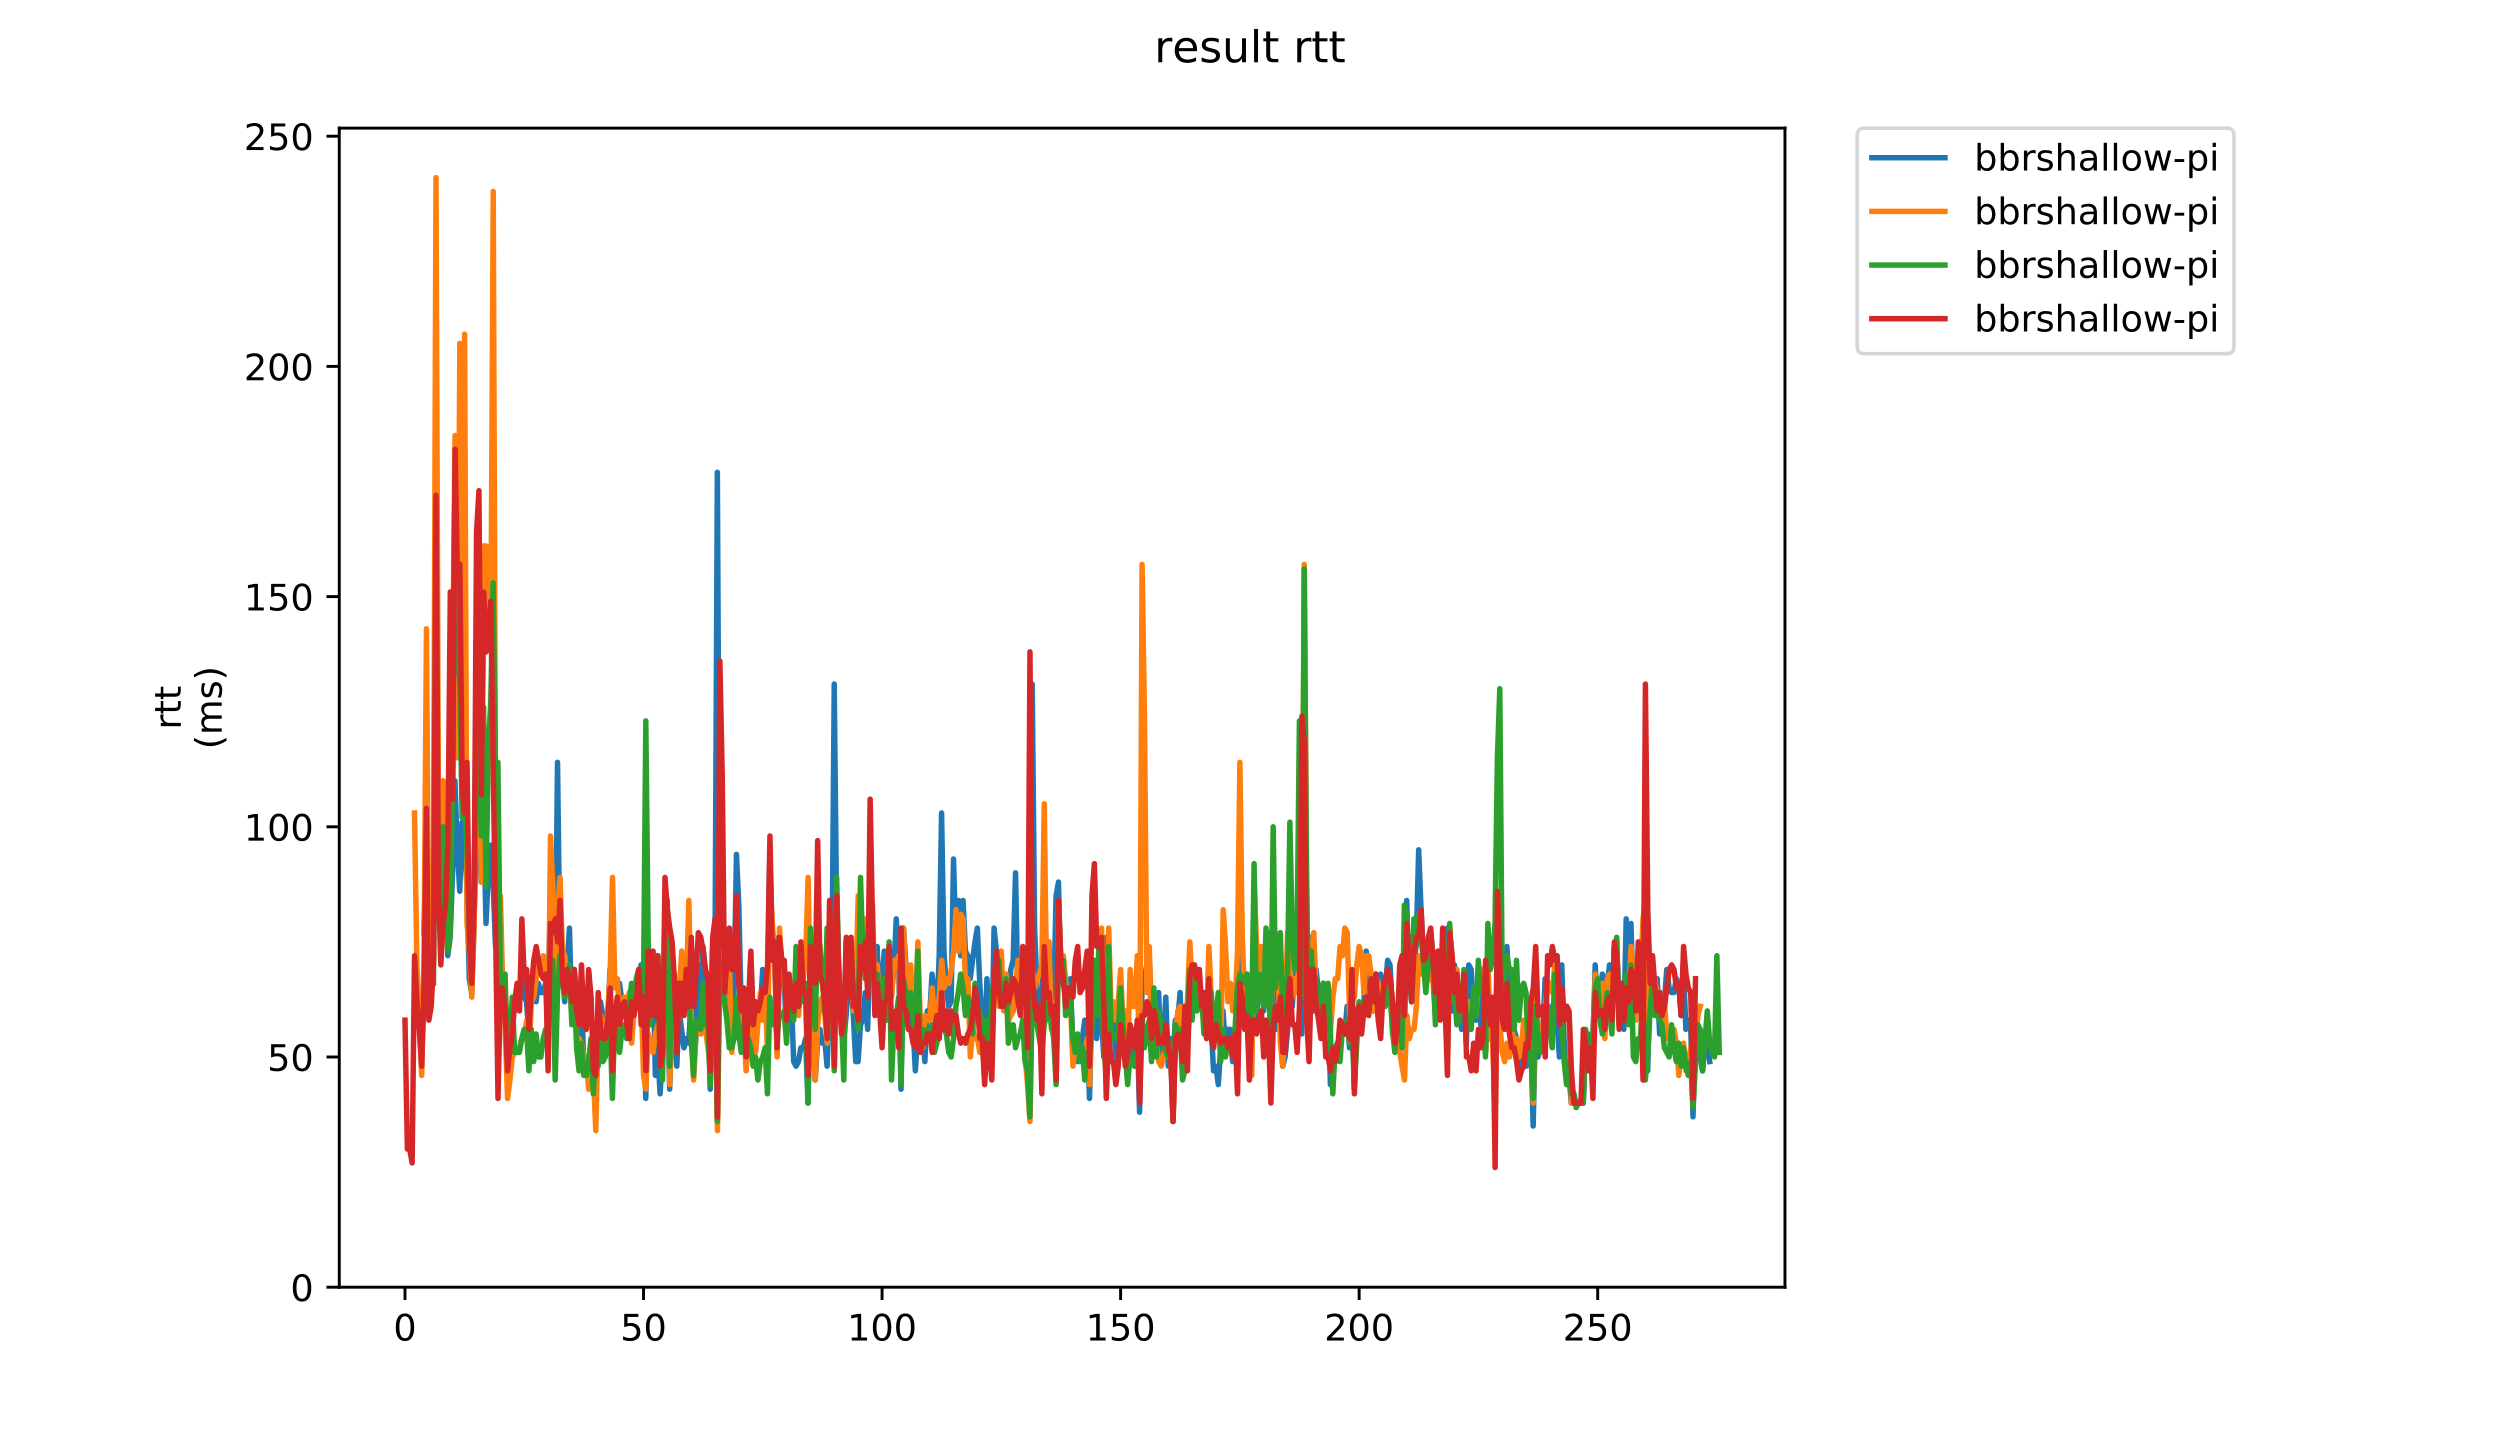 <?xml version="1.0" encoding="utf-8" standalone="no"?>
<!DOCTYPE svg PUBLIC "-//W3C//DTD SVG 1.1//EN"
  "http://www.w3.org/Graphics/SVG/1.1/DTD/svg11.dtd">
<!-- Created with matplotlib (https://matplotlib.org/) -->
<svg height="396pt" version="1.1" viewBox="0 0 684 396" width="684pt" xmlns="http://www.w3.org/2000/svg" xmlns:xlink="http://www.w3.org/1999/xlink">
 <defs>
  <style type="text/css">
*{stroke-linecap:butt;stroke-linejoin:round;}
  </style>
 </defs>
 <g id="figure_1">
  <g id="patch_1">
   <path d="M 0 396 
L 684 396 
L 684 0 
L 0 0 
z
" style="fill:#ffffff;"/>
  </g>
  <g id="axes_1">
   <g id="patch_2">
    <path d="M 92.824 352.174 
L 488.365 352.174 
L 488.365 35.062 
L 92.824 35.062 
z
" style="fill:#ffffff;"/>
   </g>
   <g id="matplotlib.axis_1">
    <g id="xtick_1">
     <g id="line2d_1">
      <defs>
       <path d="M 0 0 
L 0 3.5 
" id="m78c7bd6105" style="stroke:#000000;stroke-width:0.8;"/>
      </defs>
      <g>
       <use style="stroke:#000000;stroke-width:0.8;" x="110.803" xlink:href="#m78c7bd6105" y="352.174"/>
      </g>
     </g>
     <g id="text_1">
      <!-- 0 -->
      <defs>
       <path d="M 31.781 66.406 
Q 24.172 66.406 20.328 58.906 
Q 16.5 51.422 16.5 36.375 
Q 16.5 21.391 20.328 13.891 
Q 24.172 6.391 31.781 6.391 
Q 39.453 6.391 43.281 13.891 
Q 47.125 21.391 47.125 36.375 
Q 47.125 51.422 43.281 58.906 
Q 39.453 66.406 31.781 66.406 
z
M 31.781 74.219 
Q 44.047 74.219 50.516 64.516 
Q 56.984 54.828 56.984 36.375 
Q 56.984 17.969 50.516 8.266 
Q 44.047 -1.422 31.781 -1.422 
Q 19.531 -1.422 13.062 8.266 
Q 6.594 17.969 6.594 36.375 
Q 6.594 54.828 13.062 64.516 
Q 19.531 74.219 31.781 74.219 
z
" id="DejaVuSans-48"/>
      </defs>
      <g transform="translate(107.622 366.773)scale(0.1 -0.1)">
       <use xlink:href="#DejaVuSans-48"/>
      </g>
     </g>
    </g>
    <g id="xtick_2">
     <g id="line2d_2">
      <g>
       <use style="stroke:#000000;stroke-width:0.8;" x="176.068" xlink:href="#m78c7bd6105" y="352.174"/>
      </g>
     </g>
     <g id="text_2">
      <!-- 50 -->
      <defs>
       <path d="M 10.797 72.906 
L 49.516 72.906 
L 49.516 64.594 
L 19.828 64.594 
L 19.828 46.734 
Q 21.969 47.469 24.109 47.828 
Q 26.266 48.188 28.422 48.188 
Q 40.625 48.188 47.75 41.5 
Q 54.891 34.812 54.891 23.391 
Q 54.891 11.625 47.562 5.094 
Q 40.234 -1.422 26.906 -1.422 
Q 22.312 -1.422 17.547 -0.641 
Q 12.797 0.141 7.719 1.703 
L 7.719 11.625 
Q 12.109 9.234 16.797 8.062 
Q 21.484 6.891 26.703 6.891 
Q 35.156 6.891 40.078 11.328 
Q 45.016 15.766 45.016 23.391 
Q 45.016 31 40.078 35.438 
Q 35.156 39.891 26.703 39.891 
Q 22.75 39.891 18.812 39.016 
Q 14.891 38.141 10.797 36.281 
z
" id="DejaVuSans-53"/>
      </defs>
      <g transform="translate(169.706 366.773)scale(0.1 -0.1)">
       <use xlink:href="#DejaVuSans-53"/>
       <use x="63.623" xlink:href="#DejaVuSans-48"/>
      </g>
     </g>
    </g>
    <g id="xtick_3">
     <g id="line2d_3">
      <g>
       <use style="stroke:#000000;stroke-width:0.8;" x="241.334" xlink:href="#m78c7bd6105" y="352.174"/>
      </g>
     </g>
     <g id="text_3">
      <!-- 100 -->
      <defs>
       <path d="M 12.406 8.297 
L 28.516 8.297 
L 28.516 63.922 
L 10.984 60.406 
L 10.984 69.391 
L 28.422 72.906 
L 38.281 72.906 
L 38.281 8.297 
L 54.391 8.297 
L 54.391 0 
L 12.406 0 
z
" id="DejaVuSans-49"/>
      </defs>
      <g transform="translate(231.79 366.773)scale(0.1 -0.1)">
       <use xlink:href="#DejaVuSans-49"/>
       <use x="63.623" xlink:href="#DejaVuSans-48"/>
       <use x="127.246" xlink:href="#DejaVuSans-48"/>
      </g>
     </g>
    </g>
    <g id="xtick_4">
     <g id="line2d_4">
      <g>
       <use style="stroke:#000000;stroke-width:0.8;" x="306.599" xlink:href="#m78c7bd6105" y="352.174"/>
      </g>
     </g>
     <g id="text_4">
      <!-- 150 -->
      <g transform="translate(297.055 366.773)scale(0.1 -0.1)">
       <use xlink:href="#DejaVuSans-49"/>
       <use x="63.623" xlink:href="#DejaVuSans-53"/>
       <use x="127.246" xlink:href="#DejaVuSans-48"/>
      </g>
     </g>
    </g>
    <g id="xtick_5">
     <g id="line2d_5">
      <g>
       <use style="stroke:#000000;stroke-width:0.8;" x="371.864" xlink:href="#m78c7bd6105" y="352.174"/>
      </g>
     </g>
     <g id="text_5">
      <!-- 200 -->
      <defs>
       <path d="M 19.188 8.297 
L 53.609 8.297 
L 53.609 0 
L 7.328 0 
L 7.328 8.297 
Q 12.938 14.109 22.625 23.891 
Q 32.328 33.688 34.812 36.531 
Q 39.547 41.844 41.422 45.531 
Q 43.312 49.219 43.312 52.781 
Q 43.312 58.594 39.234 62.25 
Q 35.156 65.922 28.609 65.922 
Q 23.969 65.922 18.812 64.312 
Q 13.672 62.703 7.812 59.422 
L 7.812 69.391 
Q 13.766 71.781 18.938 73 
Q 24.125 74.219 28.422 74.219 
Q 39.75 74.219 46.484 68.547 
Q 53.219 62.891 53.219 53.422 
Q 53.219 48.922 51.531 44.891 
Q 49.859 40.875 45.406 35.406 
Q 44.188 33.984 37.641 27.219 
Q 31.109 20.453 19.188 8.297 
z
" id="DejaVuSans-50"/>
      </defs>
      <g transform="translate(362.321 366.773)scale(0.1 -0.1)">
       <use xlink:href="#DejaVuSans-50"/>
       <use x="63.623" xlink:href="#DejaVuSans-48"/>
       <use x="127.246" xlink:href="#DejaVuSans-48"/>
      </g>
     </g>
    </g>
    <g id="xtick_6">
     <g id="line2d_6">
      <g>
       <use style="stroke:#000000;stroke-width:0.8;" x="437.13" xlink:href="#m78c7bd6105" y="352.174"/>
      </g>
     </g>
     <g id="text_6">
      <!-- 250 -->
      <g transform="translate(427.586 366.773)scale(0.1 -0.1)">
       <use xlink:href="#DejaVuSans-50"/>
       <use x="63.623" xlink:href="#DejaVuSans-53"/>
       <use x="127.246" xlink:href="#DejaVuSans-48"/>
      </g>
     </g>
    </g>
   </g>
   <g id="matplotlib.axis_2">
    <g id="ytick_1">
     <g id="line2d_7">
      <defs>
       <path d="M 0 0 
L -3.5 0 
" id="m5dd2bd2a03" style="stroke:#000000;stroke-width:0.8;"/>
      </defs>
      <g>
       <use style="stroke:#000000;stroke-width:0.8;" x="92.824" xlink:href="#m5dd2bd2a03" y="352.174"/>
      </g>
     </g>
     <g id="text_7">
      <!-- 0 -->
      <g transform="translate(79.461 355.973)scale(0.1 -0.1)">
       <use xlink:href="#DejaVuSans-48"/>
      </g>
     </g>
    </g>
    <g id="ytick_2">
     <g id="line2d_8">
      <g>
       <use style="stroke:#000000;stroke-width:0.8;" x="92.824" xlink:href="#m5dd2bd2a03" y="289.193"/>
      </g>
     </g>
     <g id="text_8">
      <!-- 50 -->
      <g transform="translate(73.099 292.992)scale(0.1 -0.1)">
       <use xlink:href="#DejaVuSans-53"/>
       <use x="63.623" xlink:href="#DejaVuSans-48"/>
      </g>
     </g>
    </g>
    <g id="ytick_3">
     <g id="line2d_9">
      <g>
       <use style="stroke:#000000;stroke-width:0.8;" x="92.824" xlink:href="#m5dd2bd2a03" y="226.211"/>
      </g>
     </g>
     <g id="text_9">
      <!-- 100 -->
      <g transform="translate(66.736 230.01)scale(0.1 -0.1)">
       <use xlink:href="#DejaVuSans-49"/>
       <use x="63.623" xlink:href="#DejaVuSans-48"/>
       <use x="127.246" xlink:href="#DejaVuSans-48"/>
      </g>
     </g>
    </g>
    <g id="ytick_4">
     <g id="line2d_10">
      <g>
       <use style="stroke:#000000;stroke-width:0.8;" x="92.824" xlink:href="#m5dd2bd2a03" y="163.23"/>
      </g>
     </g>
     <g id="text_10">
      <!-- 150 -->
      <g transform="translate(66.736 167.029)scale(0.1 -0.1)">
       <use xlink:href="#DejaVuSans-49"/>
       <use x="63.623" xlink:href="#DejaVuSans-53"/>
       <use x="127.246" xlink:href="#DejaVuSans-48"/>
      </g>
     </g>
    </g>
    <g id="ytick_5">
     <g id="line2d_11">
      <g>
       <use style="stroke:#000000;stroke-width:0.8;" x="92.824" xlink:href="#m5dd2bd2a03" y="100.248"/>
      </g>
     </g>
     <g id="text_11">
      <!-- 200 -->
      <g transform="translate(66.736 104.048)scale(0.1 -0.1)">
       <use xlink:href="#DejaVuSans-50"/>
       <use x="63.623" xlink:href="#DejaVuSans-48"/>
       <use x="127.246" xlink:href="#DejaVuSans-48"/>
      </g>
     </g>
    </g>
    <g id="ytick_6">
     <g id="line2d_12">
      <g>
       <use style="stroke:#000000;stroke-width:0.8;" x="92.824" xlink:href="#m5dd2bd2a03" y="37.267"/>
      </g>
     </g>
     <g id="text_12">
      <!-- 250 -->
      <g transform="translate(66.736 41.066)scale(0.1 -0.1)">
       <use xlink:href="#DejaVuSans-50"/>
       <use x="63.623" xlink:href="#DejaVuSans-53"/>
       <use x="127.246" xlink:href="#DejaVuSans-48"/>
      </g>
     </g>
    </g>
    <g id="text_13">
     <!-- rtt -->
     <defs>
      <path d="M 41.109 46.297 
Q 39.594 47.172 37.812 47.578 
Q 36.031 48 33.891 48 
Q 26.266 48 22.188 43.047 
Q 18.109 38.094 18.109 28.812 
L 18.109 0 
L 9.078 0 
L 9.078 54.688 
L 18.109 54.688 
L 18.109 46.188 
Q 20.953 51.172 25.484 53.578 
Q 30.031 56 36.531 56 
Q 37.453 56 38.578 55.875 
Q 39.703 55.766 41.062 55.516 
z
" id="DejaVuSans-114"/>
      <path d="M 18.312 70.219 
L 18.312 54.688 
L 36.812 54.688 
L 36.812 47.703 
L 18.312 47.703 
L 18.312 18.016 
Q 18.312 11.328 20.141 9.422 
Q 21.969 7.516 27.594 7.516 
L 36.812 7.516 
L 36.812 0 
L 27.594 0 
Q 17.188 0 13.234 3.875 
Q 9.281 7.766 9.281 18.016 
L 9.281 47.703 
L 2.688 47.703 
L 2.688 54.688 
L 9.281 54.688 
L 9.281 70.219 
z
" id="DejaVuSans-116"/>
     </defs>
     <g transform="translate(49.459 199.594)rotate(-90)scale(0.1 -0.1)">
      <use xlink:href="#DejaVuSans-114"/>
      <use x="41.113" xlink:href="#DejaVuSans-116"/>
      <use x="80.322" xlink:href="#DejaVuSans-116"/>
     </g>
     <!-- (ms) -->
     <defs>
      <path d="M 31 75.875 
Q 24.469 64.656 21.281 53.656 
Q 18.109 42.672 18.109 31.391 
Q 18.109 20.125 21.312 9.062 
Q 24.516 -2 31 -13.188 
L 23.188 -13.188 
Q 15.875 -1.703 12.234 9.375 
Q 8.594 20.453 8.594 31.391 
Q 8.594 42.281 12.203 53.312 
Q 15.828 64.359 23.188 75.875 
z
" id="DejaVuSans-40"/>
      <path d="M 52 44.188 
Q 55.375 50.25 60.062 53.125 
Q 64.75 56 71.094 56 
Q 79.641 56 84.281 50.016 
Q 88.922 44.047 88.922 33.016 
L 88.922 0 
L 79.891 0 
L 79.891 32.719 
Q 79.891 40.578 77.094 44.375 
Q 74.312 48.188 68.609 48.188 
Q 61.625 48.188 57.562 43.547 
Q 53.516 38.922 53.516 30.906 
L 53.516 0 
L 44.484 0 
L 44.484 32.719 
Q 44.484 40.625 41.703 44.406 
Q 38.922 48.188 33.109 48.188 
Q 26.219 48.188 22.156 43.531 
Q 18.109 38.875 18.109 30.906 
L 18.109 0 
L 9.078 0 
L 9.078 54.688 
L 18.109 54.688 
L 18.109 46.188 
Q 21.188 51.219 25.484 53.609 
Q 29.781 56 35.688 56 
Q 41.656 56 45.828 52.969 
Q 50 49.953 52 44.188 
z
" id="DejaVuSans-109"/>
      <path d="M 44.281 53.078 
L 44.281 44.578 
Q 40.484 46.531 36.375 47.5 
Q 32.281 48.484 27.875 48.484 
Q 21.188 48.484 17.844 46.438 
Q 14.5 44.391 14.5 40.281 
Q 14.5 37.156 16.891 35.375 
Q 19.281 33.594 26.516 31.984 
L 29.594 31.297 
Q 39.156 29.25 43.188 25.516 
Q 47.219 21.781 47.219 15.094 
Q 47.219 7.469 41.188 3.016 
Q 35.156 -1.422 24.609 -1.422 
Q 20.219 -1.422 15.453 -0.562 
Q 10.688 0.297 5.422 2 
L 5.422 11.281 
Q 10.406 8.688 15.234 7.391 
Q 20.062 6.109 24.812 6.109 
Q 31.156 6.109 34.562 8.281 
Q 37.984 10.453 37.984 14.406 
Q 37.984 18.062 35.516 20.016 
Q 33.062 21.969 24.703 23.781 
L 21.578 24.516 
Q 13.234 26.266 9.516 29.906 
Q 5.812 33.547 5.812 39.891 
Q 5.812 47.609 11.281 51.797 
Q 16.75 56 26.812 56 
Q 31.781 56 36.172 55.266 
Q 40.578 54.547 44.281 53.078 
z
" id="DejaVuSans-115"/>
      <path d="M 8.016 75.875 
L 15.828 75.875 
Q 23.141 64.359 26.781 53.312 
Q 30.422 42.281 30.422 31.391 
Q 30.422 20.453 26.781 9.375 
Q 23.141 -1.703 15.828 -13.188 
L 8.016 -13.188 
Q 14.5 -2 17.703 9.062 
Q 20.906 20.125 20.906 31.391 
Q 20.906 42.672 17.703 53.656 
Q 14.5 64.656 8.016 75.875 
z
" id="DejaVuSans-41"/>
     </defs>
     <g transform="translate(60.657 204.995)rotate(-90)scale(0.1 -0.1)">
      <use xlink:href="#DejaVuSans-40"/>
      <use x="39.014" xlink:href="#DejaVuSans-109"/>
      <use x="136.426" xlink:href="#DejaVuSans-115"/>
      <use x="188.525" xlink:href="#DejaVuSans-41"/>
     </g>
    </g>
   </g>
   <g id="line2d_13">
    <path clip-path="url(#p4dd8a752f1)" d="M 115.99 255.183 
L 116.643 231.25 
L 117.296 277.856 
L 117.948 272.818 
L 118.601 237.548 
L 119.254 141.816 
L 119.906 250.144 
L 120.559 253.923 
L 121.212 252.663 
L 121.864 238.808 
L 122.517 261.481 
L 123.17 256.442 
L 123.822 238.808 
L 124.475 213.615 
L 125.127 232.509 
L 125.78 243.846 
L 126.433 224.952 
L 127.085 229.99 
L 127.738 242.586 
L 128.391 267.779 
L 129.043 271.558 
L 129.696 252.663 
L 130.349 227.471 
L 131.001 214.875 
L 131.654 241.327 
L 132.307 222.432 
L 132.959 252.663 
L 133.612 238.808 
L 134.265 231.25 
L 134.917 241.327 
L 135.57 258.962 
L 136.223 256.442 
L 136.875 272.818 
L 137.528 279.116 
L 138.181 272.818 
L 138.833 287.933 
L 139.486 290.452 
L 140.139 275.337 
L 140.791 276.596 
L 141.444 274.077 
L 142.096 272.818 
L 142.749 265.26 
L 143.402 272.818 
L 144.054 274.077 
L 144.707 282.895 
L 145.36 269.039 
L 146.665 274.077 
L 147.318 269.039 
L 147.97 271.558 
L 148.623 271.558 
L 149.276 269.039 
L 149.928 276.596 
L 150.581 246.365 
L 151.234 265.26 
L 151.886 271.558 
L 152.539 208.576 
L 153.192 261.481 
L 153.844 262.74 
L 154.497 274.077 
L 155.802 253.923 
L 156.455 277.856 
L 157.107 265.26 
L 157.76 274.077 
L 158.413 286.673 
L 159.065 267.779 
L 159.718 292.972 
L 160.371 291.712 
L 161.023 292.972 
L 161.676 286.673 
L 162.329 298.01 
L 162.981 289.193 
L 163.634 282.895 
L 164.287 274.077 
L 165.592 281.635 
L 166.245 282.895 
L 166.897 265.26 
L 167.55 294.231 
L 168.203 280.375 
L 168.855 276.596 
L 169.508 269.039 
L 170.161 274.077 
L 170.813 277.856 
L 171.466 274.077 
L 172.771 274.077 
L 173.424 276.596 
L 174.076 272.818 
L 174.729 270.298 
L 175.382 264 
L 176.034 277.856 
L 176.687 300.529 
L 177.34 257.702 
L 177.992 277.856 
L 178.645 262.74 
L 179.298 294.231 
L 179.95 287.933 
L 180.603 299.27 
L 181.256 287.933 
L 181.908 272.818 
L 182.561 266.519 
L 183.214 298.01 
L 183.866 279.116 
L 184.519 280.375 
L 185.172 291.712 
L 185.824 276.596 
L 187.13 286.673 
L 187.782 284.154 
L 188.435 285.414 
L 189.087 274.077 
L 189.74 290.452 
L 190.393 284.154 
L 191.045 264 
L 191.698 274.077 
L 192.351 258.962 
L 193.003 266.519 
L 193.656 269.039 
L 194.309 298.01 
L 194.961 258.962 
L 195.614 264 
L 196.267 129.22 
L 196.919 258.962 
L 197.572 256.442 
L 198.225 257.702 
L 198.877 265.26 
L 199.53 267.779 
L 200.183 286.673 
L 200.835 271.558 
L 201.488 233.769 
L 202.141 247.625 
L 202.793 276.596 
L 203.446 280.375 
L 204.099 277.856 
L 204.751 280.375 
L 205.404 262.74 
L 206.056 277.856 
L 206.709 284.154 
L 207.362 275.337 
L 208.014 276.596 
L 208.667 265.26 
L 209.972 279.116 
L 210.625 233.769 
L 211.278 260.221 
L 211.93 256.442 
L 212.583 287.933 
L 213.236 266.519 
L 213.888 264 
L 214.541 267.779 
L 215.194 282.895 
L 215.846 270.298 
L 216.499 272.818 
L 217.152 290.452 
L 217.804 291.712 
L 218.457 290.452 
L 219.11 286.673 
L 219.762 286.673 
L 220.415 284.154 
L 221.067 301.789 
L 221.72 276.596 
L 222.373 280.375 
L 223.025 295.491 
L 223.678 285.414 
L 224.331 281.635 
L 224.983 285.414 
L 225.636 284.154 
L 226.289 291.712 
L 226.941 275.337 
L 227.594 267.779 
L 228.247 187.163 
L 228.899 250.144 
L 229.552 266.519 
L 230.205 276.596 
L 230.857 284.154 
L 231.51 277.856 
L 232.163 269.039 
L 232.815 267.779 
L 233.468 277.856 
L 234.121 290.452 
L 234.773 290.452 
L 235.426 280.375 
L 236.079 279.116 
L 236.731 271.558 
L 237.384 281.635 
L 238.036 258.962 
L 238.689 266.519 
L 239.342 267.779 
L 239.994 258.962 
L 240.647 277.856 
L 241.3 267.779 
L 241.952 260.221 
L 242.605 267.779 
L 243.258 267.779 
L 243.91 271.558 
L 244.563 265.26 
L 245.216 251.404 
L 245.868 261.481 
L 246.521 298.01 
L 247.174 253.923 
L 248.479 272.818 
L 249.784 280.375 
L 250.437 292.972 
L 251.09 282.895 
L 251.742 284.154 
L 252.395 282.895 
L 253.047 290.452 
L 253.7 276.596 
L 254.353 277.856 
L 255.005 266.519 
L 255.658 272.818 
L 256.311 277.856 
L 256.963 261.481 
L 257.616 222.432 
L 258.269 260.221 
L 258.921 270.298 
L 259.574 275.337 
L 260.227 274.077 
L 260.879 235.029 
L 261.532 257.702 
L 262.185 246.365 
L 262.837 261.481 
L 263.49 246.365 
L 264.143 260.221 
L 264.795 261.481 
L 265.448 267.779 
L 266.753 257.702 
L 267.406 253.923 
L 268.059 269.039 
L 269.364 289.193 
L 270.016 267.779 
L 270.669 279.116 
L 271.322 287.933 
L 271.974 253.923 
L 272.627 260.221 
L 273.28 264 
L 273.932 270.298 
L 274.585 269.039 
L 275.238 269.039 
L 275.89 280.375 
L 276.543 265.26 
L 277.196 262.74 
L 277.848 238.808 
L 278.501 272.818 
L 279.154 272.818 
L 279.806 266.519 
L 280.459 267.779 
L 281.112 277.856 
L 281.764 300.529 
L 282.417 187.163 
L 283.07 253.923 
L 283.722 270.298 
L 284.375 274.077 
L 285.027 287.933 
L 285.68 238.808 
L 286.333 267.779 
L 286.985 266.519 
L 288.291 274.077 
L 288.943 245.106 
L 289.596 241.327 
L 290.249 269.039 
L 290.901 269.039 
L 291.554 271.558 
L 292.207 269.039 
L 292.859 267.779 
L 293.512 286.673 
L 294.165 285.414 
L 294.817 290.452 
L 295.47 287.933 
L 296.123 284.154 
L 296.775 279.116 
L 297.428 280.375 
L 298.081 300.529 
L 298.733 274.077 
L 299.386 275.337 
L 300.038 284.154 
L 300.691 274.077 
L 301.344 277.856 
L 301.996 289.193 
L 302.649 256.442 
L 303.302 264 
L 303.954 282.895 
L 304.607 277.856 
L 305.26 289.193 
L 305.912 286.673 
L 306.565 274.077 
L 307.218 279.116 
L 307.87 282.895 
L 308.523 292.972 
L 309.176 286.673 
L 309.828 284.154 
L 310.481 291.712 
L 311.134 281.635 
L 311.786 304.308 
L 312.439 271.558 
L 313.744 264 
L 314.397 261.481 
L 315.05 281.635 
L 315.702 272.818 
L 316.355 276.596 
L 317.007 271.558 
L 317.66 290.452 
L 318.313 284.154 
L 318.965 272.818 
L 319.618 291.712 
L 320.271 284.154 
L 320.923 289.193 
L 321.576 279.116 
L 322.229 279.116 
L 322.881 271.558 
L 323.534 289.193 
L 324.187 287.933 
L 324.839 287.933 
L 325.492 274.077 
L 326.797 271.558 
L 327.45 267.779 
L 328.103 272.818 
L 328.755 272.818 
L 329.408 277.856 
L 330.061 281.635 
L 330.713 270.298 
L 331.366 280.375 
L 332.018 292.972 
L 332.671 291.712 
L 333.324 296.75 
L 334.629 276.596 
L 335.282 286.673 
L 335.934 281.635 
L 336.587 281.635 
L 337.24 290.452 
L 337.892 281.635 
L 338.545 292.972 
L 339.198 258.962 
L 339.85 271.558 
L 340.503 275.337 
L 341.156 276.596 
L 341.808 289.193 
L 342.461 282.895 
L 343.114 281.635 
L 343.766 279.116 
L 344.419 266.519 
L 345.072 266.519 
L 345.724 276.596 
L 346.377 262.74 
L 347.03 275.337 
L 347.682 255.183 
L 348.335 261.481 
L 348.987 281.635 
L 349.64 270.298 
L 350.945 291.712 
L 351.598 289.193 
L 352.903 275.337 
L 353.556 275.337 
L 354.209 266.519 
L 354.861 270.298 
L 355.514 265.26 
L 356.167 282.895 
L 356.819 188.422 
L 357.472 247.625 
L 358.125 285.414 
L 358.777 256.442 
L 359.43 276.596 
L 360.083 265.26 
L 360.735 271.558 
L 361.388 282.895 
L 362.041 269.039 
L 362.693 284.154 
L 363.346 272.818 
L 363.998 296.75 
L 364.651 290.452 
L 365.304 290.452 
L 365.956 285.414 
L 366.609 285.414 
L 367.262 281.635 
L 367.914 282.895 
L 368.567 275.337 
L 369.22 286.673 
L 369.872 276.596 
L 370.525 296.75 
L 371.178 279.116 
L 371.83 279.116 
L 372.483 280.375 
L 373.136 275.337 
L 373.788 260.221 
L 374.441 269.039 
L 375.094 271.558 
L 375.746 276.596 
L 376.399 266.519 
L 377.052 277.856 
L 377.704 266.519 
L 378.357 274.077 
L 379.01 270.298 
L 379.662 262.74 
L 380.315 264 
L 380.967 276.596 
L 381.62 286.673 
L 382.273 276.596 
L 382.925 277.856 
L 383.578 286.673 
L 384.231 281.635 
L 384.883 246.365 
L 385.536 271.558 
L 386.189 256.442 
L 386.841 265.26 
L 387.494 257.702 
L 388.147 232.509 
L 389.452 265.26 
L 390.105 265.26 
L 390.757 267.779 
L 391.41 262.74 
L 392.063 261.481 
L 392.715 272.818 
L 393.368 274.077 
L 394.021 272.818 
L 394.673 270.298 
L 395.326 277.856 
L 395.978 253.923 
L 396.631 257.702 
L 397.284 276.596 
L 397.936 264 
L 398.589 275.337 
L 399.242 272.818 
L 399.894 281.635 
L 400.547 269.039 
L 401.2 285.414 
L 401.852 264 
L 402.505 265.26 
L 403.158 275.337 
L 403.81 279.116 
L 404.463 266.519 
L 405.116 280.375 
L 405.768 265.26 
L 406.421 287.933 
L 407.074 275.337 
L 407.726 284.154 
L 408.379 276.596 
L 409.032 304.308 
L 409.684 248.885 
L 410.337 260.221 
L 411.642 277.856 
L 412.295 258.962 
L 412.947 272.818 
L 413.6 266.519 
L 414.253 281.635 
L 414.905 284.154 
L 415.558 294.231 
L 416.211 292.972 
L 416.863 287.933 
L 417.516 291.712 
L 418.169 289.193 
L 418.821 284.154 
L 419.474 308.087 
L 420.127 279.116 
L 420.779 289.193 
L 422.085 284.154 
L 422.737 267.779 
L 423.39 279.116 
L 424.043 282.895 
L 424.695 275.337 
L 425.348 274.077 
L 426.001 279.116 
L 426.653 289.193 
L 427.306 264 
L 427.958 285.414 
L 428.611 289.193 
L 429.264 294.231 
L 429.916 301.789 
L 430.569 299.27 
L 431.222 301.789 
L 433.18 301.789 
L 433.832 285.414 
L 434.485 282.895 
L 435.138 290.452 
L 435.79 286.673 
L 436.443 264 
L 437.096 275.337 
L 437.748 271.558 
L 438.401 266.519 
L 439.054 267.779 
L 439.706 270.298 
L 440.359 264 
L 441.012 277.856 
L 441.664 258.962 
L 442.317 260.221 
L 442.97 272.818 
L 443.622 269.039 
L 444.275 281.635 
L 444.927 251.404 
L 445.58 270.298 
L 446.233 252.663 
L 446.885 275.337 
L 447.538 272.818 
L 448.191 264 
L 448.843 267.779 
L 449.496 269.039 
L 450.801 292.972 
L 451.454 266.519 
L 452.107 266.519 
L 452.759 271.558 
L 453.412 267.779 
L 454.065 282.895 
L 454.717 272.818 
L 455.37 274.077 
L 456.023 265.26 
L 456.675 270.298 
L 457.328 271.558 
L 457.981 271.558 
L 458.633 267.779 
L 459.286 269.039 
L 459.938 277.856 
L 460.591 264 
L 461.244 281.635 
L 461.896 279.116 
L 462.549 279.116 
L 463.202 305.568 
L 463.854 282.895 
L 464.507 280.375 
L 465.16 289.193 
L 465.812 292.972 
L 466.465 285.414 
L 467.118 285.414 
L 467.77 290.452 
L 467.77 290.452 
" style="fill:none;stroke:#1f77b4;stroke-linecap:square;stroke-width:1.5;"/>
   </g>
   <g id="line2d_14">
    <path clip-path="url(#p4dd8a752f1)" d="M 113.412 222.432 
L 114.065 264 
L 115.37 294.231 
L 116.023 261.481 
L 116.676 172.047 
L 117.328 267.779 
L 117.981 266.519 
L 118.634 237.548 
L 119.286 48.604 
L 119.939 219.913 
L 120.592 241.327 
L 121.244 213.615 
L 121.897 217.394 
L 122.55 247.625 
L 123.202 247.625 
L 124.507 119.143 
L 125.16 207.317 
L 125.813 93.95 
L 126.465 204.798 
L 127.118 91.431 
L 127.771 252.663 
L 128.423 260.221 
L 129.076 272.818 
L 129.729 252.663 
L 130.381 194.721 
L 131.034 193.461 
L 131.687 241.327 
L 132.339 149.374 
L 132.992 149.374 
L 133.645 169.528 
L 134.297 174.566 
L 134.95 52.382 
L 135.603 227.471 
L 136.255 285.414 
L 136.908 245.106 
L 137.561 270.298 
L 138.213 281.635 
L 138.866 300.529 
L 139.518 295.491 
L 140.171 289.193 
L 140.824 287.933 
L 141.476 287.933 
L 142.129 286.673 
L 142.782 284.154 
L 143.434 284.154 
L 144.087 279.116 
L 144.74 287.933 
L 145.392 274.077 
L 146.045 272.818 
L 147.35 262.74 
L 148.003 265.26 
L 148.656 261.481 
L 149.308 266.519 
L 149.961 287.933 
L 150.614 228.73 
L 151.266 242.586 
L 151.919 277.856 
L 152.572 250.144 
L 153.224 240.067 
L 153.877 260.221 
L 154.53 261.481 
L 155.182 270.298 
L 155.835 267.779 
L 156.487 277.856 
L 157.14 267.779 
L 157.793 285.414 
L 158.445 284.154 
L 159.098 285.414 
L 159.751 289.193 
L 160.403 289.193 
L 161.056 298.01 
L 161.709 287.933 
L 162.361 294.231 
L 163.014 309.347 
L 163.667 281.635 
L 164.319 277.856 
L 165.625 285.414 
L 166.93 266.519 
L 167.583 240.067 
L 168.235 270.298 
L 168.888 267.779 
L 169.541 277.856 
L 170.193 274.077 
L 170.846 272.818 
L 171.498 276.596 
L 172.151 271.558 
L 172.804 285.414 
L 173.456 276.596 
L 174.109 270.298 
L 174.762 266.519 
L 175.414 271.558 
L 176.067 294.231 
L 176.72 298.01 
L 177.372 282.895 
L 178.678 287.933 
L 179.33 282.895 
L 179.983 280.375 
L 181.288 290.452 
L 181.941 260.221 
L 182.594 258.962 
L 183.246 296.75 
L 183.899 274.077 
L 184.552 270.298 
L 185.204 282.895 
L 186.51 260.221 
L 187.162 271.558 
L 187.815 269.039 
L 188.467 246.365 
L 189.12 277.856 
L 189.773 295.491 
L 190.425 282.895 
L 191.078 281.635 
L 191.731 282.895 
L 192.383 277.856 
L 193.036 281.635 
L 194.341 291.712 
L 194.994 280.375 
L 195.647 274.077 
L 196.299 309.347 
L 196.952 265.26 
L 197.605 260.221 
L 198.257 266.519 
L 198.91 260.221 
L 199.563 262.74 
L 200.215 287.933 
L 200.868 279.116 
L 201.521 282.895 
L 202.173 274.077 
L 202.826 286.673 
L 203.478 280.375 
L 204.131 292.972 
L 205.436 276.596 
L 206.089 285.414 
L 206.742 287.933 
L 208.047 271.558 
L 208.7 279.116 
L 209.352 270.298 
L 210.005 289.193 
L 210.658 240.067 
L 211.31 252.663 
L 211.963 261.481 
L 212.616 289.193 
L 213.268 253.923 
L 213.921 265.26 
L 214.574 266.519 
L 215.226 276.596 
L 215.879 270.298 
L 216.532 271.558 
L 217.184 275.337 
L 217.837 265.26 
L 218.49 277.856 
L 219.142 267.779 
L 219.795 267.779 
L 220.447 261.481 
L 221.1 240.067 
L 221.753 276.596 
L 223.058 295.491 
L 223.711 280.375 
L 224.363 274.077 
L 225.016 272.818 
L 225.669 277.856 
L 226.321 285.414 
L 226.974 267.779 
L 227.627 266.519 
L 228.279 289.193 
L 228.932 250.144 
L 229.585 274.077 
L 230.237 279.116 
L 230.89 280.375 
L 231.543 264 
L 232.195 260.221 
L 232.848 265.26 
L 233.501 276.596 
L 234.153 269.039 
L 234.806 245.106 
L 236.111 261.481 
L 236.764 251.404 
L 237.416 262.74 
L 238.069 247.625 
L 238.722 247.625 
L 239.374 276.596 
L 240.027 264 
L 240.68 274.077 
L 241.332 269.039 
L 241.985 270.298 
L 242.638 270.298 
L 243.29 261.481 
L 243.943 272.818 
L 244.596 262.74 
L 245.248 262.74 
L 245.901 261.481 
L 246.554 290.452 
L 247.206 253.923 
L 247.859 266.519 
L 248.512 274.077 
L 249.164 264 
L 249.817 276.596 
L 250.47 277.856 
L 251.122 257.702 
L 251.775 279.116 
L 252.427 286.673 
L 253.08 277.856 
L 253.733 279.116 
L 254.385 279.116 
L 255.038 270.298 
L 255.691 279.116 
L 256.343 275.337 
L 256.996 272.818 
L 257.649 262.74 
L 258.301 270.298 
L 258.954 267.779 
L 259.607 269.039 
L 260.259 265.26 
L 260.912 260.221 
L 261.565 248.885 
L 262.217 260.221 
L 262.87 250.144 
L 263.523 251.404 
L 264.175 270.298 
L 264.828 267.779 
L 265.481 289.193 
L 266.133 281.635 
L 266.786 284.154 
L 267.438 284.154 
L 268.091 287.933 
L 268.744 285.414 
L 269.396 292.972 
L 270.049 281.635 
L 270.702 282.895 
L 271.354 282.895 
L 272.007 267.779 
L 272.66 266.519 
L 273.312 275.337 
L 273.965 260.221 
L 274.618 276.596 
L 275.27 266.519 
L 275.923 279.116 
L 277.228 276.596 
L 277.881 270.298 
L 278.534 262.74 
L 279.839 270.298 
L 280.492 289.193 
L 281.144 296.75 
L 281.797 306.828 
L 282.45 265.26 
L 283.102 270.298 
L 283.755 267.779 
L 284.407 266.519 
L 285.06 264 
L 285.713 219.913 
L 286.365 274.077 
L 287.018 257.702 
L 287.671 281.635 
L 288.323 274.077 
L 288.976 290.452 
L 289.629 247.625 
L 290.281 262.74 
L 290.934 261.481 
L 292.239 275.337 
L 292.892 274.077 
L 293.545 291.712 
L 294.197 286.673 
L 294.85 285.414 
L 295.503 289.193 
L 296.155 287.933 
L 296.808 287.933 
L 297.461 284.154 
L 298.113 296.75 
L 298.766 272.818 
L 299.418 266.519 
L 300.071 264 
L 300.724 262.74 
L 301.376 253.923 
L 302.029 271.558 
L 302.682 294.231 
L 303.334 253.923 
L 303.987 276.596 
L 304.64 274.077 
L 305.292 279.116 
L 305.945 274.077 
L 306.598 265.26 
L 307.25 280.375 
L 307.903 276.596 
L 308.556 287.933 
L 309.208 265.26 
L 309.861 275.337 
L 310.514 275.337 
L 311.166 261.481 
L 311.819 298.01 
L 312.472 154.412 
L 313.124 195.98 
L 313.777 271.558 
L 314.429 258.962 
L 315.082 279.116 
L 315.735 271.558 
L 316.387 285.414 
L 317.04 290.452 
L 317.693 291.712 
L 318.345 289.193 
L 318.998 285.414 
L 319.651 289.193 
L 320.303 286.673 
L 320.956 306.828 
L 321.609 282.895 
L 322.261 276.596 
L 322.914 275.337 
L 323.567 290.452 
L 324.219 279.116 
L 324.872 274.077 
L 325.525 257.702 
L 326.177 269.039 
L 326.83 272.818 
L 327.483 267.779 
L 328.788 275.337 
L 329.441 275.337 
L 330.093 281.635 
L 330.746 258.962 
L 331.398 272.818 
L 332.051 282.895 
L 332.704 275.337 
L 333.356 282.895 
L 334.009 287.933 
L 334.662 248.885 
L 335.314 258.962 
L 335.967 274.077 
L 336.62 269.039 
L 337.272 276.596 
L 337.925 274.077 
L 338.578 260.221 
L 339.23 208.576 
L 339.883 256.442 
L 340.536 272.818 
L 341.188 266.519 
L 341.841 292.972 
L 342.494 294.231 
L 343.146 241.327 
L 343.799 258.962 
L 344.452 272.818 
L 345.104 258.962 
L 345.757 275.337 
L 346.409 257.702 
L 347.715 280.375 
L 348.367 257.702 
L 349.02 262.74 
L 349.673 265.26 
L 350.325 285.414 
L 350.978 291.712 
L 351.631 277.856 
L 352.283 255.183 
L 353.589 272.818 
L 354.241 267.779 
L 354.894 271.558 
L 355.547 258.962 
L 356.199 272.818 
L 356.852 154.412 
L 357.505 246.365 
L 358.157 279.116 
L 358.81 261.481 
L 359.463 255.183 
L 360.115 272.818 
L 360.768 275.337 
L 361.421 280.375 
L 362.073 271.558 
L 362.726 279.116 
L 363.378 284.154 
L 364.031 281.635 
L 364.684 272.818 
L 365.336 267.779 
L 365.989 267.779 
L 366.642 258.962 
L 367.294 261.481 
L 367.947 253.923 
L 368.6 255.183 
L 369.252 277.856 
L 369.905 274.077 
L 370.558 272.818 
L 371.21 264 
L 371.863 258.962 
L 372.516 261.481 
L 373.168 271.558 
L 373.821 261.481 
L 374.474 261.481 
L 375.126 266.519 
L 375.779 276.596 
L 376.432 267.779 
L 377.084 269.039 
L 377.737 277.856 
L 378.389 271.558 
L 379.042 274.077 
L 379.695 266.519 
L 380.347 267.779 
L 381 282.895 
L 381.653 285.414 
L 382.305 277.856 
L 382.958 287.933 
L 384.263 295.491 
L 384.916 277.856 
L 385.569 284.154 
L 386.221 281.635 
L 386.874 281.635 
L 387.527 275.337 
L 388.179 261.481 
L 388.832 266.519 
L 389.485 265.26 
L 390.137 269.039 
L 390.79 267.779 
L 391.443 260.221 
L 392.748 277.856 
L 393.401 265.26 
L 394.053 276.596 
L 394.706 257.702 
L 395.358 274.077 
L 396.011 274.077 
L 396.664 253.923 
L 397.316 265.26 
L 397.969 274.077 
L 398.622 265.26 
L 399.274 277.856 
L 399.927 276.596 
L 400.58 270.298 
L 401.232 279.116 
L 401.885 274.077 
L 402.538 277.856 
L 403.19 276.596 
L 403.843 277.856 
L 404.496 267.779 
L 405.148 265.26 
L 405.801 265.26 
L 406.454 287.933 
L 407.106 262.74 
L 407.759 282.895 
L 408.412 285.414 
L 409.064 305.568 
L 409.717 267.779 
L 410.369 280.375 
L 411.022 287.933 
L 411.675 290.452 
L 412.327 285.414 
L 412.98 289.193 
L 413.633 280.375 
L 414.285 287.933 
L 414.938 284.154 
L 415.591 289.193 
L 416.243 286.673 
L 416.896 279.116 
L 418.201 289.193 
L 418.854 282.895 
L 419.507 301.789 
L 420.159 270.298 
L 420.812 285.414 
L 422.117 280.375 
L 422.77 275.337 
L 423.423 269.039 
L 424.075 269.039 
L 424.728 271.558 
L 425.381 264 
L 426.033 274.077 
L 426.686 277.856 
L 427.991 275.337 
L 428.644 275.337 
L 429.296 279.116 
L 429.949 301.789 
L 432.56 301.789 
L 433.212 296.75 
L 433.865 284.154 
L 434.518 290.452 
L 435.17 290.452 
L 435.823 284.154 
L 436.476 266.519 
L 437.781 271.558 
L 438.434 269.039 
L 439.086 284.154 
L 439.739 267.779 
L 440.392 266.519 
L 441.044 277.856 
L 441.697 260.221 
L 442.349 257.702 
L 443.002 280.375 
L 443.655 270.298 
L 444.307 270.298 
L 444.96 272.818 
L 445.613 272.818 
L 446.265 258.962 
L 446.918 266.519 
L 447.571 279.116 
L 448.223 264 
L 448.876 266.519 
L 449.529 251.404 
L 450.181 246.365 
L 450.834 281.635 
L 451.487 265.26 
L 452.792 267.779 
L 453.445 272.818 
L 454.097 271.558 
L 454.75 280.375 
L 455.403 274.077 
L 456.055 284.154 
L 456.708 282.895 
L 457.361 285.414 
L 458.013 281.635 
L 458.666 285.414 
L 459.318 294.231 
L 459.971 289.193 
L 460.624 285.414 
L 461.276 292.972 
L 461.929 290.452 
L 462.582 286.673 
L 463.234 299.27 
L 463.887 286.673 
L 464.54 277.856 
L 465.192 275.337 
L 465.192 275.337 
" style="fill:none;stroke:#ff7f0e;stroke-linecap:square;stroke-width:1.5;"/>
   </g>
   <g id="line2d_15">
    <path clip-path="url(#p4dd8a752f1)" d="M 118.606 269.039 
L 119.259 164.489 
L 119.911 251.404 
L 120.564 252.663 
L 121.217 226.211 
L 121.869 227.471 
L 122.522 260.221 
L 123.175 255.183 
L 123.827 209.836 
L 124.48 129.22 
L 125.133 182.124 
L 125.785 185.903 
L 126.438 223.692 
L 127.091 212.355 
L 128.396 253.923 
L 129.049 256.442 
L 129.701 245.106 
L 130.354 189.682 
L 131.007 199.759 
L 131.659 228.73 
L 132.312 193.461 
L 132.965 242.586 
L 133.617 204.798 
L 134.27 192.201 
L 134.923 159.451 
L 135.575 213.615 
L 136.228 208.576 
L 136.88 266.519 
L 137.533 274.077 
L 138.186 266.519 
L 138.838 289.193 
L 139.491 285.414 
L 140.144 272.818 
L 140.796 287.933 
L 142.102 287.933 
L 142.754 284.154 
L 143.407 281.635 
L 144.06 281.635 
L 144.712 292.972 
L 145.365 281.635 
L 146.018 290.452 
L 146.67 282.895 
L 147.323 289.193 
L 147.976 289.193 
L 148.628 284.154 
L 149.281 281.635 
L 149.934 281.635 
L 150.586 270.298 
L 151.239 262.74 
L 151.891 295.491 
L 152.544 271.558 
L 153.197 261.481 
L 153.849 267.779 
L 154.502 272.818 
L 155.155 271.558 
L 155.807 264 
L 156.46 280.375 
L 157.113 267.779 
L 157.765 286.673 
L 158.418 292.972 
L 159.071 285.414 
L 159.723 294.231 
L 160.376 294.231 
L 161.029 290.452 
L 161.681 284.154 
L 162.334 299.27 
L 162.987 285.414 
L 163.639 291.712 
L 164.292 281.635 
L 164.945 290.452 
L 165.597 289.193 
L 166.25 284.154 
L 166.903 280.375 
L 167.555 300.529 
L 168.208 277.856 
L 169.513 287.933 
L 170.166 281.635 
L 170.818 280.375 
L 171.471 284.154 
L 172.124 275.337 
L 172.776 269.039 
L 173.429 276.596 
L 174.082 267.779 
L 174.734 265.26 
L 175.387 275.337 
L 176.04 274.077 
L 176.692 197.24 
L 177.345 257.702 
L 177.998 280.375 
L 178.65 269.039 
L 179.303 276.596 
L 179.956 261.481 
L 180.608 289.193 
L 181.261 295.491 
L 181.914 251.404 
L 182.566 246.365 
L 183.219 291.712 
L 183.871 267.779 
L 184.524 266.519 
L 185.177 280.375 
L 185.829 269.039 
L 187.135 276.596 
L 187.787 265.26 
L 188.44 271.558 
L 189.093 284.154 
L 189.745 294.231 
L 190.398 279.116 
L 191.051 279.116 
L 191.703 281.635 
L 192.356 269.039 
L 193.009 280.375 
L 193.661 279.116 
L 194.314 296.75 
L 194.967 272.818 
L 195.619 267.779 
L 196.272 306.828 
L 196.925 262.74 
L 197.577 266.519 
L 198.23 274.077 
L 198.883 279.116 
L 199.535 286.673 
L 200.188 286.673 
L 200.84 284.154 
L 201.493 272.818 
L 202.146 282.895 
L 202.798 287.933 
L 203.451 280.375 
L 204.104 286.673 
L 204.756 284.154 
L 205.409 286.673 
L 206.062 291.712 
L 206.714 289.193 
L 207.367 295.491 
L 208.02 290.452 
L 208.672 289.193 
L 209.325 286.673 
L 209.978 299.27 
L 210.63 272.818 
L 211.283 280.375 
L 211.936 277.856 
L 212.588 282.895 
L 213.241 277.856 
L 213.894 277.856 
L 214.546 276.596 
L 215.199 285.414 
L 215.851 269.039 
L 217.157 279.116 
L 217.809 258.962 
L 218.462 275.337 
L 219.115 272.818 
L 219.767 274.077 
L 220.42 269.039 
L 221.073 301.789 
L 221.725 253.923 
L 222.378 266.519 
L 223.031 281.635 
L 223.683 255.183 
L 224.336 258.962 
L 225.641 276.596 
L 226.294 253.923 
L 226.947 267.779 
L 227.599 262.74 
L 228.252 292.972 
L 228.905 240.067 
L 229.557 269.039 
L 230.21 277.856 
L 230.863 295.491 
L 231.515 257.702 
L 232.168 261.481 
L 232.82 271.558 
L 233.473 269.039 
L 234.126 274.077 
L 234.778 281.635 
L 235.431 240.067 
L 236.084 261.481 
L 236.736 267.779 
L 237.389 257.702 
L 238.042 245.106 
L 238.694 267.779 
L 239.347 267.779 
L 240 266.519 
L 240.652 271.558 
L 241.305 274.077 
L 241.958 267.779 
L 242.61 279.116 
L 243.263 257.702 
L 243.916 295.491 
L 244.568 280.375 
L 245.221 277.856 
L 245.874 272.818 
L 246.526 296.75 
L 247.179 267.779 
L 247.831 271.558 
L 248.484 276.596 
L 249.137 271.558 
L 249.789 277.856 
L 250.442 282.895 
L 251.095 260.221 
L 251.747 285.414 
L 252.4 281.635 
L 253.053 284.154 
L 253.705 281.635 
L 254.358 282.895 
L 255.011 280.375 
L 255.663 287.933 
L 256.316 285.414 
L 257.621 277.856 
L 258.274 281.635 
L 258.927 282.895 
L 259.579 287.933 
L 260.232 289.193 
L 260.885 284.154 
L 261.537 275.337 
L 262.19 271.558 
L 262.842 266.519 
L 263.495 270.298 
L 264.148 277.856 
L 264.8 272.818 
L 265.453 276.596 
L 266.106 282.895 
L 266.758 269.039 
L 267.411 277.856 
L 268.064 276.596 
L 268.716 280.375 
L 269.369 294.231 
L 270.022 279.116 
L 270.674 284.154 
L 271.327 274.077 
L 271.98 267.779 
L 272.632 271.558 
L 273.285 262.74 
L 273.938 274.077 
L 274.59 271.558 
L 275.243 267.779 
L 275.896 285.414 
L 276.548 281.635 
L 277.201 280.375 
L 277.854 286.673 
L 278.506 284.154 
L 279.159 282.895 
L 279.811 279.116 
L 280.464 290.452 
L 281.117 292.972 
L 281.769 305.568 
L 282.422 272.818 
L 283.075 279.116 
L 283.727 280.375 
L 285.033 287.933 
L 285.685 280.375 
L 286.338 277.856 
L 286.991 274.077 
L 287.643 280.375 
L 288.296 284.154 
L 288.949 296.75 
L 289.601 260.221 
L 290.254 262.74 
L 290.907 262.74 
L 291.559 277.856 
L 292.865 272.818 
L 293.517 284.154 
L 294.17 287.933 
L 294.822 282.895 
L 295.475 290.452 
L 296.128 286.673 
L 296.78 295.491 
L 297.433 287.933 
L 298.086 287.933 
L 298.738 281.635 
L 299.391 262.74 
L 300.044 277.856 
L 300.696 257.702 
L 301.349 275.337 
L 302.654 294.231 
L 303.307 258.962 
L 303.96 281.635 
L 304.612 284.154 
L 305.265 284.154 
L 305.918 282.895 
L 306.57 270.298 
L 307.223 280.375 
L 308.528 296.75 
L 309.181 289.193 
L 309.834 289.193 
L 310.486 291.712 
L 311.139 285.414 
L 311.791 294.231 
L 312.444 277.856 
L 313.097 286.673 
L 314.402 279.116 
L 315.055 290.452 
L 315.707 270.298 
L 316.36 289.193 
L 317.013 276.596 
L 317.665 280.375 
L 318.318 285.414 
L 318.971 287.933 
L 319.623 289.193 
L 320.276 285.414 
L 320.929 306.828 
L 321.581 280.375 
L 322.234 281.635 
L 322.887 281.635 
L 323.539 295.491 
L 324.192 292.972 
L 325.497 265.26 
L 326.15 279.116 
L 326.802 266.519 
L 327.455 276.596 
L 328.108 275.337 
L 328.76 272.818 
L 329.413 282.895 
L 330.066 272.818 
L 330.718 270.298 
L 331.371 271.558 
L 332.024 281.635 
L 332.676 277.856 
L 333.329 271.558 
L 333.982 290.452 
L 334.634 281.635 
L 335.287 289.193 
L 335.94 285.414 
L 336.592 285.414 
L 337.245 289.193 
L 337.898 281.635 
L 338.55 270.298 
L 339.203 266.519 
L 340.508 269.039 
L 341.161 266.519 
L 341.814 282.895 
L 342.466 279.116 
L 343.119 236.288 
L 343.771 276.596 
L 344.424 266.519 
L 345.077 267.779 
L 345.729 275.337 
L 346.382 253.923 
L 347.687 284.154 
L 348.34 226.211 
L 348.993 270.298 
L 349.645 258.962 
L 350.298 255.183 
L 350.951 277.856 
L 351.603 271.558 
L 352.256 266.519 
L 352.909 224.952 
L 353.561 255.183 
L 354.214 265.26 
L 354.867 257.702 
L 355.519 197.24 
L 356.172 272.818 
L 356.825 155.672 
L 357.477 241.327 
L 358.13 284.154 
L 358.782 260.221 
L 359.435 275.337 
L 360.088 267.779 
L 360.74 276.596 
L 361.393 282.895 
L 362.046 269.039 
L 362.698 281.635 
L 363.351 269.039 
L 364.004 282.895 
L 364.656 299.27 
L 365.309 286.673 
L 365.962 285.414 
L 366.614 290.452 
L 367.267 281.635 
L 367.92 282.895 
L 368.572 279.116 
L 369.225 285.414 
L 369.878 274.077 
L 370.53 298.01 
L 371.836 274.077 
L 372.488 281.635 
L 373.141 274.077 
L 374.446 276.596 
L 375.099 269.039 
L 376.404 271.558 
L 377.057 276.596 
L 377.709 272.818 
L 378.362 271.558 
L 379.015 275.337 
L 379.667 265.26 
L 380.32 271.558 
L 380.973 281.635 
L 381.625 287.933 
L 382.278 279.116 
L 382.931 272.818 
L 383.583 286.673 
L 384.236 247.625 
L 384.889 250.144 
L 385.541 266.519 
L 386.194 274.077 
L 386.847 251.404 
L 387.499 258.962 
L 388.152 250.144 
L 388.805 255.183 
L 390.11 271.558 
L 391.415 255.183 
L 392.068 262.74 
L 392.72 280.375 
L 393.373 267.779 
L 394.026 275.337 
L 394.678 262.74 
L 395.331 269.039 
L 395.984 289.193 
L 396.636 252.663 
L 397.289 269.039 
L 397.942 271.558 
L 398.594 280.375 
L 399.247 279.116 
L 399.9 274.077 
L 400.552 265.26 
L 401.205 279.116 
L 401.858 277.856 
L 402.51 281.635 
L 403.163 270.298 
L 403.816 277.856 
L 404.468 262.74 
L 405.121 271.558 
L 405.774 269.039 
L 406.426 289.193 
L 407.079 252.663 
L 407.731 265.26 
L 408.384 262.74 
L 409.037 252.663 
L 409.689 207.317 
L 410.342 188.422 
L 410.995 267.779 
L 411.647 270.298 
L 412.3 261.481 
L 412.953 265.26 
L 413.605 265.26 
L 414.258 281.635 
L 414.911 262.74 
L 415.563 279.116 
L 416.216 270.298 
L 416.869 269.039 
L 417.521 271.558 
L 418.174 289.193 
L 418.827 287.933 
L 419.479 300.529 
L 420.132 275.337 
L 420.785 282.895 
L 421.437 287.933 
L 422.09 284.154 
L 422.742 281.635 
L 423.395 275.337 
L 424.048 281.635 
L 424.7 286.673 
L 425.353 266.519 
L 426.006 276.596 
L 426.658 277.856 
L 427.311 280.375 
L 427.964 290.452 
L 428.616 296.75 
L 429.269 290.452 
L 429.922 299.27 
L 430.574 299.27 
L 431.227 303.049 
L 431.88 301.789 
L 433.185 301.789 
L 433.838 281.635 
L 434.49 290.452 
L 435.143 290.452 
L 435.796 284.154 
L 436.448 270.298 
L 437.101 267.779 
L 437.754 279.116 
L 438.406 282.895 
L 439.059 276.596 
L 439.711 271.558 
L 440.364 276.596 
L 441.017 282.895 
L 441.669 261.481 
L 442.322 256.442 
L 442.975 279.116 
L 443.627 270.298 
L 444.28 277.856 
L 444.933 266.519 
L 445.585 280.375 
L 446.238 264 
L 446.891 289.193 
L 447.543 290.452 
L 448.196 284.154 
L 448.849 284.154 
L 449.501 271.558 
L 450.154 295.491 
L 450.807 289.193 
L 451.459 276.596 
L 452.112 267.779 
L 452.765 277.856 
L 453.417 274.077 
L 454.07 279.116 
L 454.722 280.375 
L 455.375 286.673 
L 456.68 289.193 
L 457.333 280.375 
L 457.986 286.673 
L 458.638 290.452 
L 459.291 285.414 
L 459.944 291.712 
L 460.596 286.673 
L 461.249 291.712 
L 461.902 294.231 
L 462.554 290.452 
L 463.207 303.049 
L 464.512 280.375 
L 465.165 281.635 
L 465.818 292.972 
L 467.123 276.596 
L 467.776 285.414 
L 468.428 287.933 
L 469.081 289.193 
L 469.734 261.481 
L 470.386 287.933 
L 470.386 287.933 
" style="fill:none;stroke:#2ca02c;stroke-linecap:square;stroke-width:1.5;"/>
   </g>
   <g id="line2d_16">
    <path clip-path="url(#p4dd8a752f1)" d="M 110.803 279.116 
L 111.456 314.385 
L 112.108 314.385 
L 112.761 318.164 
L 113.414 261.481 
L 114.066 274.077 
L 114.719 281.635 
L 115.372 291.712 
L 116.024 270.298 
L 116.677 221.173 
L 117.33 279.116 
L 117.982 275.337 
L 118.635 262.74 
L 119.288 135.518 
L 119.94 241.327 
L 120.593 264 
L 121.246 252.663 
L 121.898 247.625 
L 122.551 231.25 
L 123.203 161.97 
L 123.856 218.653 
L 124.509 122.922 
L 125.161 158.191 
L 125.814 154.412 
L 126.467 216.134 
L 127.119 222.432 
L 127.772 208.576 
L 128.425 257.702 
L 129.077 269.039 
L 129.73 246.365 
L 130.383 145.595 
L 131.035 134.258 
L 131.688 217.394 
L 132.341 161.97 
L 132.993 178.345 
L 134.299 164.489 
L 136.257 300.529 
L 136.909 270.298 
L 137.562 270.298 
L 138.214 276.596 
L 138.867 292.972 
L 139.52 286.673 
L 140.172 282.895 
L 140.825 274.077 
L 141.478 269.039 
L 142.13 276.596 
L 142.783 251.404 
L 143.436 267.779 
L 144.088 265.26 
L 144.741 281.635 
L 145.394 270.298 
L 146.046 262.74 
L 146.699 258.962 
L 148.004 266.519 
L 148.657 267.779 
L 149.31 266.519 
L 149.962 292.972 
L 150.615 252.663 
L 151.268 255.183 
L 151.92 251.404 
L 152.573 257.702 
L 153.226 246.365 
L 153.878 267.779 
L 154.531 271.558 
L 155.183 265.26 
L 155.836 269.039 
L 156.489 274.077 
L 157.141 265.26 
L 157.794 276.596 
L 158.447 280.375 
L 159.099 264 
L 159.752 280.375 
L 160.405 281.635 
L 161.057 265.26 
L 161.71 272.818 
L 162.363 292.972 
L 163.015 294.231 
L 163.668 271.558 
L 164.321 281.635 
L 164.973 284.154 
L 165.626 284.154 
L 166.279 279.116 
L 166.931 270.298 
L 167.584 292.972 
L 168.237 277.856 
L 168.889 272.818 
L 169.542 280.375 
L 170.194 275.337 
L 170.847 274.077 
L 171.5 280.375 
L 172.152 284.154 
L 172.805 274.077 
L 173.458 277.856 
L 174.11 274.077 
L 174.763 265.26 
L 175.416 280.375 
L 176.068 272.818 
L 176.721 292.972 
L 177.374 260.221 
L 178.026 277.856 
L 178.679 260.221 
L 179.332 277.856 
L 179.984 261.481 
L 180.637 291.712 
L 181.29 287.933 
L 181.942 240.067 
L 182.595 248.885 
L 183.248 253.923 
L 183.9 257.702 
L 184.553 269.039 
L 185.206 287.933 
L 185.858 269.039 
L 186.511 269.039 
L 187.163 277.856 
L 187.816 265.26 
L 188.469 275.337 
L 189.121 256.442 
L 189.774 275.337 
L 190.427 266.519 
L 191.079 255.183 
L 191.732 256.442 
L 192.385 260.221 
L 193.037 265.26 
L 193.69 267.779 
L 194.343 292.972 
L 194.995 256.442 
L 195.648 251.404 
L 196.301 305.568 
L 196.953 180.865 
L 197.606 212.355 
L 198.259 271.558 
L 199.564 253.923 
L 200.217 265.26 
L 200.869 265.26 
L 201.522 245.106 
L 202.174 269.039 
L 202.827 276.596 
L 203.48 270.298 
L 204.132 289.193 
L 205.438 260.221 
L 206.09 280.375 
L 206.743 274.077 
L 207.396 276.596 
L 208.048 274.077 
L 208.701 270.298 
L 209.354 271.558 
L 210.006 264 
L 210.659 228.73 
L 211.312 262.74 
L 211.964 257.702 
L 212.617 286.673 
L 213.27 256.442 
L 213.922 262.74 
L 214.575 262.74 
L 215.228 279.116 
L 215.88 266.519 
L 216.533 272.818 
L 217.186 276.596 
L 217.838 269.039 
L 218.491 275.337 
L 219.143 257.702 
L 219.796 271.558 
L 220.449 271.558 
L 221.101 294.231 
L 221.754 258.962 
L 223.059 269.039 
L 223.712 229.99 
L 224.365 266.519 
L 225.017 269.039 
L 225.67 274.077 
L 226.323 284.154 
L 226.975 246.365 
L 227.628 265.26 
L 228.281 291.712 
L 228.933 245.106 
L 229.586 272.818 
L 230.239 282.895 
L 230.891 279.116 
L 231.544 256.442 
L 232.197 272.818 
L 232.849 256.442 
L 233.502 275.337 
L 234.154 274.077 
L 234.807 279.116 
L 235.46 258.962 
L 236.112 265.26 
L 236.765 257.702 
L 237.418 272.818 
L 238.07 218.653 
L 238.723 252.663 
L 239.376 277.856 
L 240.028 269.039 
L 240.681 276.596 
L 241.334 286.673 
L 241.986 274.077 
L 242.639 274.077 
L 243.292 258.962 
L 243.944 281.635 
L 244.597 277.856 
L 245.25 276.596 
L 245.902 286.673 
L 246.555 253.923 
L 247.208 275.337 
L 247.86 276.596 
L 248.513 281.635 
L 249.166 281.635 
L 249.818 285.414 
L 250.471 286.673 
L 251.123 277.856 
L 251.776 287.933 
L 252.429 285.414 
L 253.081 285.414 
L 253.734 282.895 
L 254.387 282.895 
L 255.039 287.933 
L 255.692 281.635 
L 256.345 277.856 
L 256.997 284.154 
L 257.65 271.558 
L 258.303 281.635 
L 258.955 276.596 
L 259.608 282.895 
L 260.261 276.596 
L 260.913 279.116 
L 261.566 277.856 
L 262.219 282.895 
L 262.871 285.414 
L 263.524 284.154 
L 264.177 285.414 
L 264.829 282.895 
L 265.482 281.635 
L 266.134 277.856 
L 266.787 270.298 
L 267.44 275.337 
L 268.092 284.154 
L 268.745 284.154 
L 269.398 296.75 
L 270.05 285.414 
L 270.703 286.673 
L 271.356 295.491 
L 272.008 267.779 
L 272.661 260.221 
L 273.314 271.558 
L 273.966 275.337 
L 274.619 275.337 
L 275.272 269.039 
L 275.924 274.077 
L 276.577 271.558 
L 277.23 267.779 
L 277.882 269.039 
L 278.535 274.077 
L 279.188 277.856 
L 279.84 258.962 
L 280.493 262.74 
L 281.145 286.673 
L 281.798 178.345 
L 282.451 267.779 
L 283.103 275.337 
L 283.756 279.116 
L 284.409 275.337 
L 285.061 299.27 
L 285.714 258.962 
L 286.367 272.818 
L 287.019 271.558 
L 287.672 277.856 
L 288.325 275.337 
L 288.977 295.491 
L 289.63 246.365 
L 290.283 264 
L 290.935 267.779 
L 291.588 275.337 
L 292.241 270.298 
L 292.893 270.298 
L 293.546 272.818 
L 294.199 262.74 
L 294.851 258.962 
L 295.504 271.558 
L 296.157 270.298 
L 297.462 260.221 
L 298.114 291.712 
L 298.767 245.106 
L 299.42 236.288 
L 300.072 258.962 
L 301.378 256.442 
L 302.03 275.337 
L 302.683 300.529 
L 303.336 282.895 
L 303.988 290.452 
L 304.641 290.452 
L 305.294 296.75 
L 305.946 291.712 
L 306.599 280.375 
L 307.252 285.414 
L 307.904 291.712 
L 308.557 287.933 
L 309.21 280.375 
L 309.862 282.895 
L 310.515 286.673 
L 311.168 279.116 
L 311.82 301.789 
L 312.473 277.856 
L 313.125 277.856 
L 313.778 274.077 
L 314.431 275.337 
L 315.083 284.154 
L 315.736 276.596 
L 316.389 280.375 
L 317.041 285.414 
L 317.694 284.154 
L 318.347 285.414 
L 318.999 280.375 
L 319.652 286.673 
L 320.305 289.193 
L 320.957 306.828 
L 321.61 284.154 
L 322.263 282.895 
L 322.915 285.414 
L 323.568 290.452 
L 324.221 275.337 
L 324.873 292.972 
L 325.526 267.779 
L 326.179 264 
L 326.831 264 
L 327.484 267.779 
L 328.137 265.26 
L 328.789 275.337 
L 329.442 271.558 
L 330.094 284.154 
L 330.747 267.779 
L 331.4 284.154 
L 332.052 286.673 
L 332.705 280.375 
L 334.01 285.414 
L 334.663 284.154 
L 335.316 284.154 
L 335.968 286.673 
L 336.621 284.154 
L 337.274 289.193 
L 337.926 282.895 
L 338.579 299.27 
L 339.232 269.039 
L 339.884 272.818 
L 340.537 281.635 
L 341.19 277.856 
L 341.842 295.491 
L 342.495 279.116 
L 343.148 279.116 
L 343.8 282.895 
L 344.453 279.116 
L 345.105 276.596 
L 345.758 289.193 
L 346.411 279.116 
L 347.063 282.895 
L 347.716 301.789 
L 348.369 280.375 
L 349.021 275.337 
L 349.674 279.116 
L 350.327 272.818 
L 350.979 287.933 
L 351.632 287.933 
L 352.285 275.337 
L 352.937 267.779 
L 353.59 280.375 
L 354.243 280.375 
L 354.895 287.933 
L 355.548 275.337 
L 356.201 195.98 
L 356.853 203.538 
L 357.506 279.116 
L 358.159 290.452 
L 358.811 265.26 
L 359.464 265.26 
L 360.117 275.337 
L 360.769 279.116 
L 361.422 284.154 
L 362.074 275.337 
L 362.727 289.193 
L 363.38 289.193 
L 364.032 292.972 
L 364.685 286.673 
L 365.338 290.452 
L 365.99 286.673 
L 366.643 279.116 
L 367.296 280.375 
L 367.948 282.895 
L 368.601 280.375 
L 369.254 284.154 
L 369.906 265.26 
L 370.559 299.27 
L 371.212 276.596 
L 371.864 275.337 
L 372.517 282.895 
L 373.17 276.596 
L 373.822 272.818 
L 374.475 277.856 
L 375.128 267.779 
L 375.78 274.077 
L 376.433 266.519 
L 377.085 279.116 
L 377.738 284.154 
L 378.391 271.558 
L 379.043 267.779 
L 379.696 265.26 
L 380.349 267.779 
L 381.001 274.077 
L 381.654 285.414 
L 382.307 281.635 
L 382.959 264 
L 383.612 261.481 
L 384.265 277.856 
L 384.917 252.663 
L 386.223 274.077 
L 386.875 260.221 
L 387.528 256.442 
L 388.181 256.442 
L 388.833 248.885 
L 389.486 262.74 
L 390.139 261.481 
L 390.791 256.442 
L 391.444 253.923 
L 392.749 271.558 
L 393.402 260.221 
L 394.054 279.116 
L 394.707 253.923 
L 396.012 294.231 
L 396.665 255.183 
L 397.318 261.481 
L 397.97 271.558 
L 398.623 266.519 
L 399.276 276.596 
L 399.928 276.596 
L 400.581 266.519 
L 401.234 289.193 
L 401.886 289.193 
L 402.539 292.972 
L 403.192 285.414 
L 403.844 292.972 
L 404.497 281.635 
L 405.15 286.673 
L 405.802 284.154 
L 406.455 262.74 
L 407.108 274.077 
L 407.76 280.375 
L 408.413 272.818 
L 409.065 319.424 
L 409.718 243.846 
L 410.371 264 
L 411.023 279.116 
L 411.676 281.635 
L 412.329 269.039 
L 412.981 282.895 
L 413.634 286.673 
L 414.287 286.673 
L 414.939 290.452 
L 415.592 295.491 
L 416.245 292.972 
L 416.897 291.712 
L 417.55 285.414 
L 418.203 286.673 
L 418.855 274.077 
L 419.508 270.298 
L 420.161 258.962 
L 420.813 277.856 
L 422.119 275.337 
L 422.771 289.193 
L 423.424 261.481 
L 424.077 264 
L 424.729 258.962 
L 425.382 262.74 
L 426.034 261.481 
L 426.687 280.375 
L 427.34 270.298 
L 427.992 279.116 
L 428.645 275.337 
L 429.298 276.596 
L 429.95 292.972 
L 430.603 301.789 
L 432.561 301.789 
L 433.214 281.635 
L 433.866 285.414 
L 434.519 292.972 
L 435.172 286.673 
L 435.824 300.529 
L 436.477 271.558 
L 437.13 277.856 
L 437.782 276.596 
L 438.435 276.596 
L 439.088 281.635 
L 439.74 274.077 
L 440.393 272.818 
L 441.045 279.116 
L 441.698 257.702 
L 442.351 261.481 
L 443.003 281.635 
L 443.656 269.039 
L 444.309 279.116 
L 444.961 270.298 
L 445.614 274.077 
L 446.267 265.26 
L 446.919 266.519 
L 447.572 276.596 
L 448.225 257.702 
L 448.877 269.039 
L 449.53 295.491 
L 450.183 187.163 
L 450.835 248.885 
L 451.488 269.039 
L 452.141 261.481 
L 452.793 270.298 
L 453.446 276.596 
L 454.099 271.558 
L 454.751 277.856 
L 455.404 275.337 
L 456.709 265.26 
L 457.362 264 
L 458.014 265.26 
L 458.667 270.298 
L 459.32 269.039 
L 459.972 277.856 
L 460.625 258.962 
L 461.278 266.519 
L 461.93 270.298 
L 462.583 271.558 
L 463.236 300.529 
L 463.888 267.779 
L 463.888 267.779 
" style="fill:none;stroke:#d62728;stroke-linecap:square;stroke-width:1.5;"/>
   </g>
   <g id="patch_3">
    <path d="M 92.824 352.174 
L 92.824 35.062 
" style="fill:none;stroke:#000000;stroke-linecap:square;stroke-linejoin:miter;stroke-width:0.8;"/>
   </g>
   <g id="patch_4">
    <path d="M 488.365 352.174 
L 488.365 35.062 
" style="fill:none;stroke:#000000;stroke-linecap:square;stroke-linejoin:miter;stroke-width:0.8;"/>
   </g>
   <g id="patch_5">
    <path d="M 92.824 352.174 
L 488.365 352.174 
" style="fill:none;stroke:#000000;stroke-linecap:square;stroke-linejoin:miter;stroke-width:0.8;"/>
   </g>
   <g id="patch_6">
    <path d="M 92.824 35.062 
L 488.365 35.062 
" style="fill:none;stroke:#000000;stroke-linecap:square;stroke-linejoin:miter;stroke-width:0.8;"/>
   </g>
   <g id="legend_1">
    <g id="patch_7">
     <path d="M 510.142 96.775 
L 609.213 96.775 
Q 611.213 96.775 611.213 94.775 
L 611.213 37.062 
Q 611.213 35.062 609.213 35.062 
L 510.142 35.062 
Q 508.142 35.062 508.142 37.062 
L 508.142 94.775 
Q 508.142 96.775 510.142 96.775 
z
" style="fill:#ffffff;opacity:0.8;stroke:#cccccc;stroke-linejoin:miter;"/>
    </g>
    <g id="line2d_17">
     <path d="M 512.142 43.161 
L 532.142 43.161 
" style="fill:none;stroke:#1f77b4;stroke-linecap:square;stroke-width:1.5;"/>
    </g>
    <g id="line2d_18"/>
    <g id="text_14">
     <!-- bbrshallow-pi -->
     <defs>
      <path d="M 48.688 27.297 
Q 48.688 37.203 44.609 42.844 
Q 40.531 48.484 33.406 48.484 
Q 26.266 48.484 22.188 42.844 
Q 18.109 37.203 18.109 27.297 
Q 18.109 17.391 22.188 11.75 
Q 26.266 6.109 33.406 6.109 
Q 40.531 6.109 44.609 11.75 
Q 48.688 17.391 48.688 27.297 
z
M 18.109 46.391 
Q 20.953 51.266 25.266 53.625 
Q 29.594 56 35.594 56 
Q 45.562 56 51.781 48.094 
Q 58.016 40.188 58.016 27.297 
Q 58.016 14.406 51.781 6.484 
Q 45.562 -1.422 35.594 -1.422 
Q 29.594 -1.422 25.266 0.953 
Q 20.953 3.328 18.109 8.203 
L 18.109 0 
L 9.078 0 
L 9.078 75.984 
L 18.109 75.984 
z
" id="DejaVuSans-98"/>
      <path d="M 54.891 33.016 
L 54.891 0 
L 45.906 0 
L 45.906 32.719 
Q 45.906 40.484 42.875 44.328 
Q 39.844 48.188 33.797 48.188 
Q 26.516 48.188 22.312 43.547 
Q 18.109 38.922 18.109 30.906 
L 18.109 0 
L 9.078 0 
L 9.078 75.984 
L 18.109 75.984 
L 18.109 46.188 
Q 21.344 51.125 25.703 53.562 
Q 30.078 56 35.797 56 
Q 45.219 56 50.047 50.172 
Q 54.891 44.344 54.891 33.016 
z
" id="DejaVuSans-104"/>
      <path d="M 34.281 27.484 
Q 23.391 27.484 19.188 25 
Q 14.984 22.516 14.984 16.5 
Q 14.984 11.719 18.141 8.906 
Q 21.297 6.109 26.703 6.109 
Q 34.188 6.109 38.703 11.406 
Q 43.219 16.703 43.219 25.484 
L 43.219 27.484 
z
M 52.203 31.203 
L 52.203 0 
L 43.219 0 
L 43.219 8.297 
Q 40.141 3.328 35.547 0.953 
Q 30.953 -1.422 24.312 -1.422 
Q 15.922 -1.422 10.953 3.297 
Q 6 8.016 6 15.922 
Q 6 25.141 12.172 29.828 
Q 18.359 34.516 30.609 34.516 
L 43.219 34.516 
L 43.219 35.406 
Q 43.219 41.609 39.141 45 
Q 35.062 48.391 27.688 48.391 
Q 23 48.391 18.547 47.266 
Q 14.109 46.141 10.016 43.891 
L 10.016 52.203 
Q 14.938 54.109 19.578 55.047 
Q 24.219 56 28.609 56 
Q 40.484 56 46.344 49.844 
Q 52.203 43.703 52.203 31.203 
z
" id="DejaVuSans-97"/>
      <path d="M 9.422 75.984 
L 18.406 75.984 
L 18.406 0 
L 9.422 0 
z
" id="DejaVuSans-108"/>
      <path d="M 30.609 48.391 
Q 23.391 48.391 19.188 42.75 
Q 14.984 37.109 14.984 27.297 
Q 14.984 17.484 19.156 11.844 
Q 23.344 6.203 30.609 6.203 
Q 37.797 6.203 41.984 11.859 
Q 46.188 17.531 46.188 27.297 
Q 46.188 37.016 41.984 42.703 
Q 37.797 48.391 30.609 48.391 
z
M 30.609 56 
Q 42.328 56 49.016 48.375 
Q 55.719 40.766 55.719 27.297 
Q 55.719 13.875 49.016 6.219 
Q 42.328 -1.422 30.609 -1.422 
Q 18.844 -1.422 12.172 6.219 
Q 5.516 13.875 5.516 27.297 
Q 5.516 40.766 12.172 48.375 
Q 18.844 56 30.609 56 
z
" id="DejaVuSans-111"/>
      <path d="M 4.203 54.688 
L 13.188 54.688 
L 24.422 12.016 
L 35.594 54.688 
L 46.188 54.688 
L 57.422 12.016 
L 68.609 54.688 
L 77.594 54.688 
L 63.281 0 
L 52.688 0 
L 40.922 44.828 
L 29.109 0 
L 18.5 0 
z
" id="DejaVuSans-119"/>
      <path d="M 4.891 31.391 
L 31.203 31.391 
L 31.203 23.391 
L 4.891 23.391 
z
" id="DejaVuSans-45"/>
      <path d="M 18.109 8.203 
L 18.109 -20.797 
L 9.078 -20.797 
L 9.078 54.688 
L 18.109 54.688 
L 18.109 46.391 
Q 20.953 51.266 25.266 53.625 
Q 29.594 56 35.594 56 
Q 45.562 56 51.781 48.094 
Q 58.016 40.188 58.016 27.297 
Q 58.016 14.406 51.781 6.484 
Q 45.562 -1.422 35.594 -1.422 
Q 29.594 -1.422 25.266 0.953 
Q 20.953 3.328 18.109 8.203 
z
M 48.688 27.297 
Q 48.688 37.203 44.609 42.844 
Q 40.531 48.484 33.406 48.484 
Q 26.266 48.484 22.188 42.844 
Q 18.109 37.203 18.109 27.297 
Q 18.109 17.391 22.188 11.75 
Q 26.266 6.109 33.406 6.109 
Q 40.531 6.109 44.609 11.75 
Q 48.688 17.391 48.688 27.297 
z
" id="DejaVuSans-112"/>
      <path d="M 9.422 54.688 
L 18.406 54.688 
L 18.406 0 
L 9.422 0 
z
M 9.422 75.984 
L 18.406 75.984 
L 18.406 64.594 
L 9.422 64.594 
z
" id="DejaVuSans-105"/>
     </defs>
     <g transform="translate(540.142 46.661)scale(0.1 -0.1)">
      <use xlink:href="#DejaVuSans-98"/>
      <use x="63.477" xlink:href="#DejaVuSans-98"/>
      <use x="126.953" xlink:href="#DejaVuSans-114"/>
      <use x="168.066" xlink:href="#DejaVuSans-115"/>
      <use x="220.166" xlink:href="#DejaVuSans-104"/>
      <use x="283.545" xlink:href="#DejaVuSans-97"/>
      <use x="344.824" xlink:href="#DejaVuSans-108"/>
      <use x="372.607" xlink:href="#DejaVuSans-108"/>
      <use x="400.391" xlink:href="#DejaVuSans-111"/>
      <use x="461.572" xlink:href="#DejaVuSans-119"/>
      <use x="543.359" xlink:href="#DejaVuSans-45"/>
      <use x="579.443" xlink:href="#DejaVuSans-112"/>
      <use x="642.92" xlink:href="#DejaVuSans-105"/>
     </g>
    </g>
    <g id="line2d_19">
     <path d="M 512.142 57.839 
L 532.142 57.839 
" style="fill:none;stroke:#ff7f0e;stroke-linecap:square;stroke-width:1.5;"/>
    </g>
    <g id="line2d_20"/>
    <g id="text_15">
     <!-- bbrshallow-pi -->
     <g transform="translate(540.142 61.339)scale(0.1 -0.1)">
      <use xlink:href="#DejaVuSans-98"/>
      <use x="63.477" xlink:href="#DejaVuSans-98"/>
      <use x="126.953" xlink:href="#DejaVuSans-114"/>
      <use x="168.066" xlink:href="#DejaVuSans-115"/>
      <use x="220.166" xlink:href="#DejaVuSans-104"/>
      <use x="283.545" xlink:href="#DejaVuSans-97"/>
      <use x="344.824" xlink:href="#DejaVuSans-108"/>
      <use x="372.607" xlink:href="#DejaVuSans-108"/>
      <use x="400.391" xlink:href="#DejaVuSans-111"/>
      <use x="461.572" xlink:href="#DejaVuSans-119"/>
      <use x="543.359" xlink:href="#DejaVuSans-45"/>
      <use x="579.443" xlink:href="#DejaVuSans-112"/>
      <use x="642.92" xlink:href="#DejaVuSans-105"/>
     </g>
    </g>
    <g id="line2d_21">
     <path d="M 512.142 72.517 
L 532.142 72.517 
" style="fill:none;stroke:#2ca02c;stroke-linecap:square;stroke-width:1.5;"/>
    </g>
    <g id="line2d_22"/>
    <g id="text_16">
     <!-- bbrshallow-pi -->
     <g transform="translate(540.142 76.017)scale(0.1 -0.1)">
      <use xlink:href="#DejaVuSans-98"/>
      <use x="63.477" xlink:href="#DejaVuSans-98"/>
      <use x="126.953" xlink:href="#DejaVuSans-114"/>
      <use x="168.066" xlink:href="#DejaVuSans-115"/>
      <use x="220.166" xlink:href="#DejaVuSans-104"/>
      <use x="283.545" xlink:href="#DejaVuSans-97"/>
      <use x="344.824" xlink:href="#DejaVuSans-108"/>
      <use x="372.607" xlink:href="#DejaVuSans-108"/>
      <use x="400.391" xlink:href="#DejaVuSans-111"/>
      <use x="461.572" xlink:href="#DejaVuSans-119"/>
      <use x="543.359" xlink:href="#DejaVuSans-45"/>
      <use x="579.443" xlink:href="#DejaVuSans-112"/>
      <use x="642.92" xlink:href="#DejaVuSans-105"/>
     </g>
    </g>
    <g id="line2d_23">
     <path d="M 512.142 87.195 
L 532.142 87.195 
" style="fill:none;stroke:#d62728;stroke-linecap:square;stroke-width:1.5;"/>
    </g>
    <g id="line2d_24"/>
    <g id="text_17">
     <!-- bbrshallow-pi -->
     <g transform="translate(540.142 90.695)scale(0.1 -0.1)">
      <use xlink:href="#DejaVuSans-98"/>
      <use x="63.477" xlink:href="#DejaVuSans-98"/>
      <use x="126.953" xlink:href="#DejaVuSans-114"/>
      <use x="168.066" xlink:href="#DejaVuSans-115"/>
      <use x="220.166" xlink:href="#DejaVuSans-104"/>
      <use x="283.545" xlink:href="#DejaVuSans-97"/>
      <use x="344.824" xlink:href="#DejaVuSans-108"/>
      <use x="372.607" xlink:href="#DejaVuSans-108"/>
      <use x="400.391" xlink:href="#DejaVuSans-111"/>
      <use x="461.572" xlink:href="#DejaVuSans-119"/>
      <use x="543.359" xlink:href="#DejaVuSans-45"/>
      <use x="579.443" xlink:href="#DejaVuSans-112"/>
      <use x="642.92" xlink:href="#DejaVuSans-105"/>
     </g>
    </g>
   </g>
  </g>
  <g id="text_18">
   <!-- result rtt -->
   <defs>
    <path d="M 56.203 29.594 
L 56.203 25.203 
L 14.891 25.203 
Q 15.484 15.922 20.484 11.062 
Q 25.484 6.203 34.422 6.203 
Q 39.594 6.203 44.453 7.469 
Q 49.312 8.734 54.109 11.281 
L 54.109 2.781 
Q 49.266 0.734 44.188 -0.344 
Q 39.109 -1.422 33.891 -1.422 
Q 20.797 -1.422 13.156 6.188 
Q 5.516 13.812 5.516 26.812 
Q 5.516 40.234 12.766 48.109 
Q 20.016 56 32.328 56 
Q 43.359 56 49.781 48.891 
Q 56.203 41.797 56.203 29.594 
z
M 47.219 32.234 
Q 47.125 39.594 43.094 43.984 
Q 39.062 48.391 32.422 48.391 
Q 24.906 48.391 20.391 44.141 
Q 15.875 39.891 15.188 32.172 
z
" id="DejaVuSans-101"/>
    <path d="M 8.5 21.578 
L 8.5 54.688 
L 17.484 54.688 
L 17.484 21.922 
Q 17.484 14.156 20.5 10.266 
Q 23.531 6.391 29.594 6.391 
Q 36.859 6.391 41.078 11.031 
Q 45.312 15.672 45.312 23.688 
L 45.312 54.688 
L 54.297 54.688 
L 54.297 0 
L 45.312 0 
L 45.312 8.406 
Q 42.047 3.422 37.719 1 
Q 33.406 -1.422 27.688 -1.422 
Q 18.266 -1.422 13.375 4.438 
Q 8.5 10.297 8.5 21.578 
z
M 31.109 56 
z
" id="DejaVuSans-117"/>
    <path id="DejaVuSans-32"/>
   </defs>
   <g transform="translate(315.818 17.038)scale(0.12 -0.12)">
    <use xlink:href="#DejaVuSans-114"/>
    <use x="41.082" xlink:href="#DejaVuSans-101"/>
    <use x="102.605" xlink:href="#DejaVuSans-115"/>
    <use x="154.705" xlink:href="#DejaVuSans-117"/>
    <use x="218.084" xlink:href="#DejaVuSans-108"/>
    <use x="245.867" xlink:href="#DejaVuSans-116"/>
    <use x="285.076" xlink:href="#DejaVuSans-32"/>
    <use x="316.863" xlink:href="#DejaVuSans-114"/>
    <use x="357.977" xlink:href="#DejaVuSans-116"/>
    <use x="397.186" xlink:href="#DejaVuSans-116"/>
   </g>
  </g>
 </g>
 <defs>
  <clipPath id="p4dd8a752f1">
   <rect height="317.112" width="395.541" x="92.824" y="35.062"/>
  </clipPath>
 </defs>
</svg>
